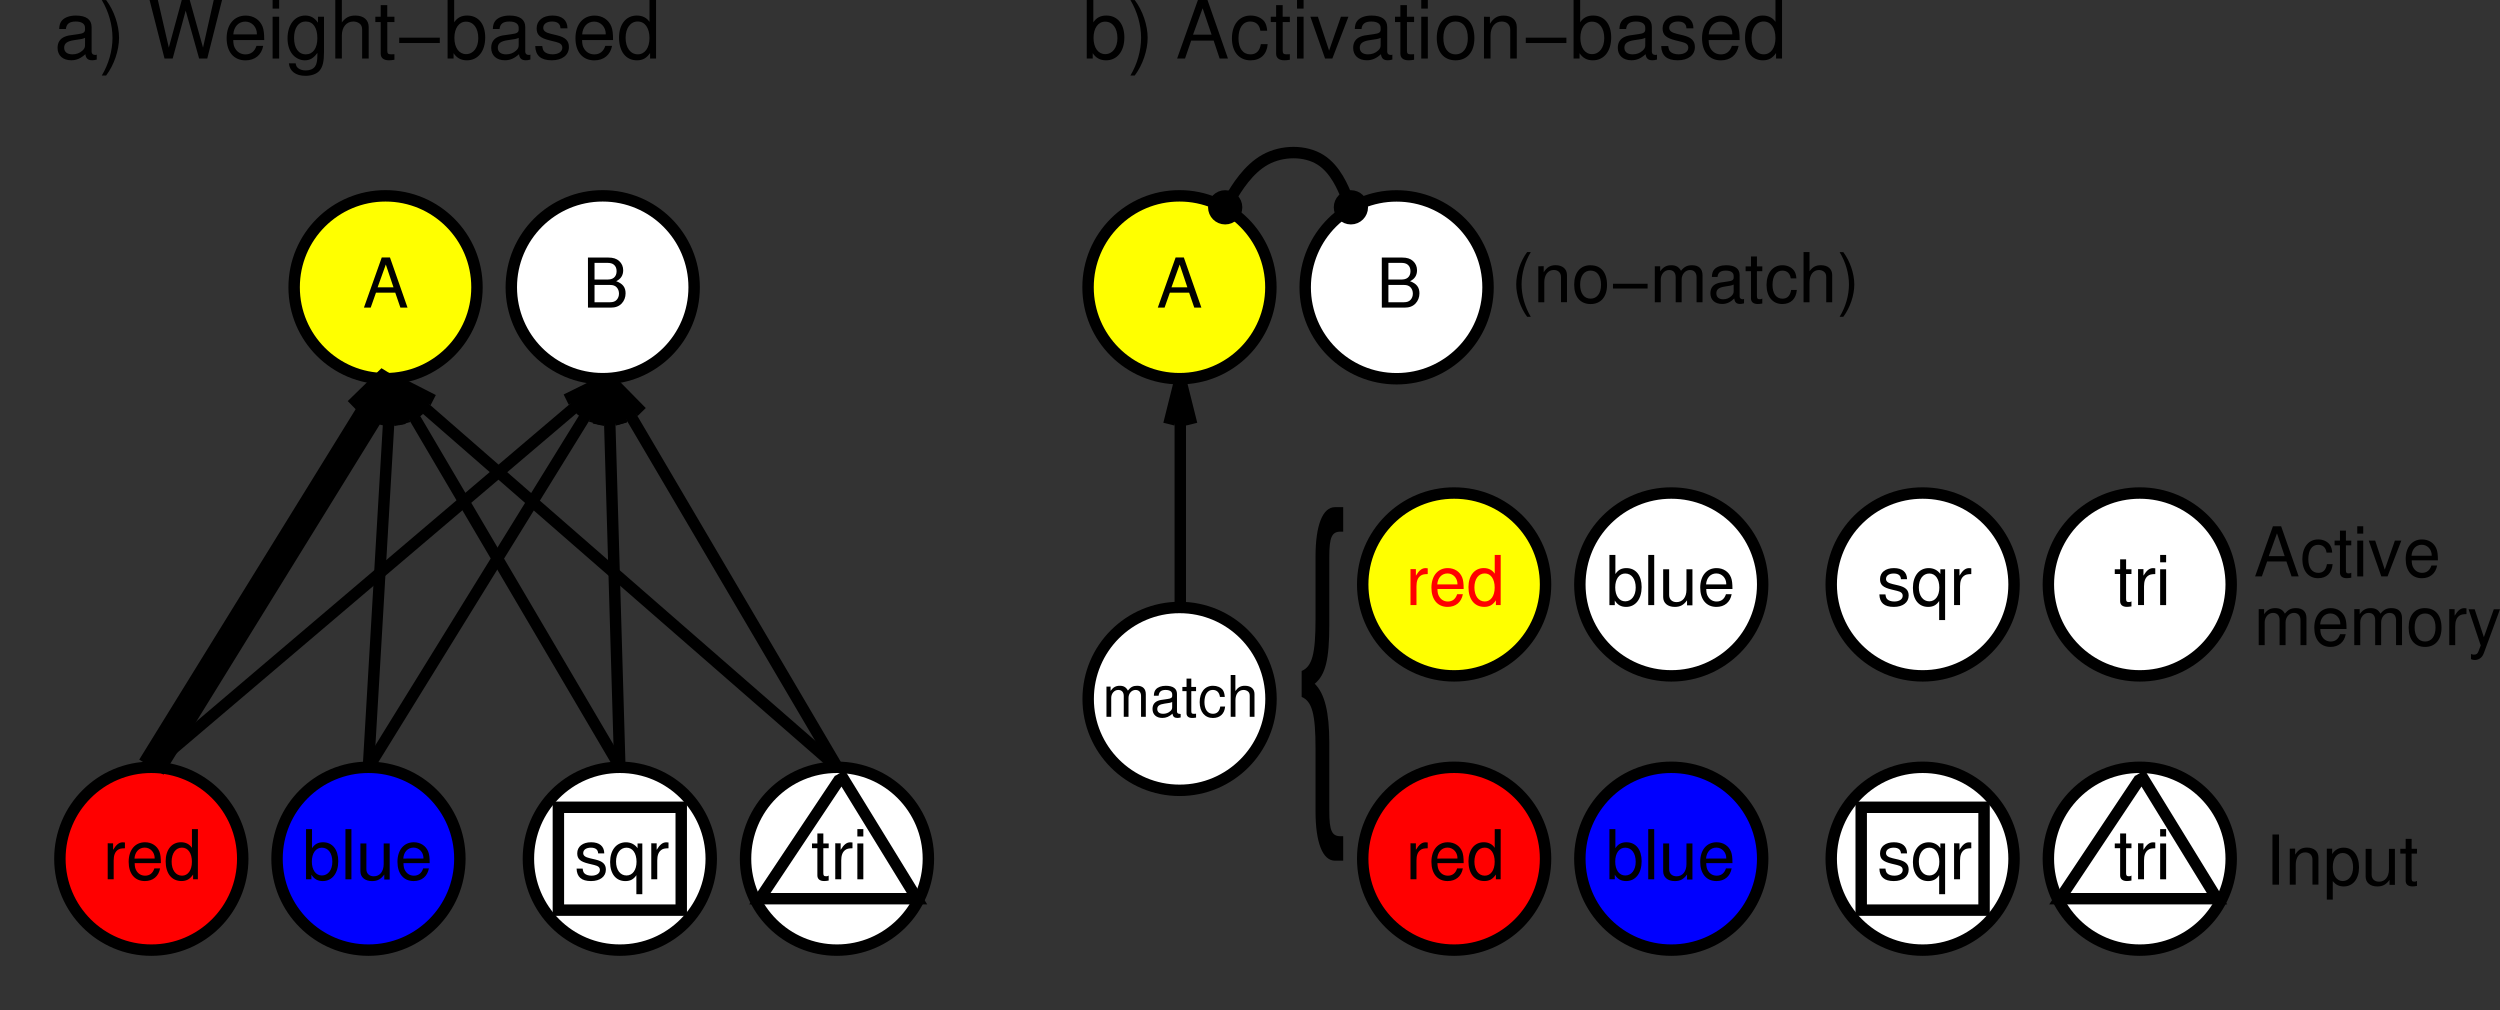 <?xml version="1.0" encoding="ISO-8859-1" standalone="yes"?>
<svg width="418.527" height="169.09">
  <rect width="100%" height="100%" fill="#333333" stroke="none"/>
  <defs> 
    <marker id="ArrowEnd" viewBox="0 0 10 10" refX="0" refY="5" 
     markerUnits="strokeWidth" 
     markerWidth="4" 
     markerHeight="3" 
     orient="auto"> 
        <path d="M 0 0 L 10 5 L 0 10 z" /> 
    </marker>
    <marker id="ArrowStart" viewBox="0 0 10 10" refX="10" refY="5" 
     markerUnits="strokeWidth" 
     markerWidth="4" 
     markerHeight="3" 
     orient="auto"> 
        <path d="M 10 0 L 0 5 L 10 10 z" /> 
    </marker> </defs>
<g>
<path style="stroke:none; fill-rule:evenodd; fill:#ffffff" d="M 337.175 143.758C 337.175 135.309 330.324 128.453 321.871 128.453C 313.422 128.453 306.566 135.305 306.566 143.758C 306.566 152.207 313.418 159.062 321.871 159.062C 330.32 159.062 337.175 152.211 337.175 143.758"/>
<path style="stroke:#000000; stroke-width:1.913; fill:none" d="M 337.175 143.758C 337.175 135.309 330.324 128.453 321.871 128.453C 313.422 128.453 306.566 135.305 306.566 143.758C 306.566 152.207 313.418 159.062 321.871 159.062C 330.32 159.062 337.175 152.211 337.175 143.758"/>
<path style="stroke:none; fill-rule:evenodd; fill:#ffffff" d="M 311.586 152.367L 332.152 152.367L 332.152 135.148L 311.586 135.148L 311.586 152.367z"/>
<path style="stroke:#000000; stroke-width:1.913; fill:none" d="M 311.586 152.367L 332.152 152.367L 332.152 135.148L 311.586 135.148L 311.586 152.367z"/>
<path style="stroke:none; fill-rule:evenodd; fill:#000000" d="M 319.261 142.863C 319.25 141.676 318.464 141.004 317.062 141.004C 315.652 141.004 314.738 141.73 314.738 142.852C 314.738 143.797 315.226 144.246 316.675 144.594L 317.586 144.812C 318.261 144.973 318.531 145.215 318.531 145.652C 318.531 146.215 317.964 146.598 317.121 146.598C 316.601 146.598 316.164 146.449 315.922 146.191C 315.773 146.02 315.703 145.844 315.644 145.41L 314.629 145.41C 314.672 146.82 315.457 147.5 317.039 147.5C 318.562 147.5 319.531 146.75 319.531 145.586C 319.531 144.688 319.019 144.191 317.804 143.902L 316.871 143.684C 316.078 143.5 315.738 143.246 315.738 142.82C 315.738 142.27 316.234 141.91 317.023 141.91C 317.796 141.91 318.214 142.238 318.238 142.867L 319.261 142.863z"/>
<path style="stroke:none; fill-rule:evenodd; fill:#000000" d="M 325.632 149.703L 325.632 141.207L 324.836 141.207L 324.836 141.992C 324.382 141.355 323.695 141.008 322.894 141.008C 321.289 141.008 320.242 142.312 320.242 144.324C 320.242 146.289 321.218 147.504 322.793 147.504C 323.621 147.504 324.191 147.195 324.636 146.516L 324.636 149.703L 325.632 149.703zM 322.988 141.91C 324.007 141.91 324.664 142.828 324.664 144.273C 324.664 145.648 324 146.566 322.988 146.566C 321.933 146.566 321.234 145.637 321.234 144.238C 321.234 142.852 321.933 141.91 322.988 141.91z"/>
<path style="stroke:none; fill-rule:evenodd; fill:#000000" d="M 327.132 141.176L 327.132 147.199L 328.132 147.199L 328.132 144.066C 328.132 143.203 328.343 142.641 328.793 142.305C 329.082 142.086 329.363 142.02 330.015 142.008L 330.015 141.043C 329.859 141.023 329.781 141.012 329.656 141.012C 329.046 141.012 328.582 141.379 328.035 142.273L 328.035 141.184L 327.132 141.176z"/>
<path style="stroke:none; fill-rule:evenodd; fill:#ffffff" d="M 295.093 97.844C 295.093 89.395 288.242 82.539 279.789 82.539C 271.339 82.539 264.484 89.391 264.484 97.844C 264.484 106.293 271.336 113.148 279.789 113.148C 288.238 113.148 295.093 106.297 295.093 97.844"/>
<path style="stroke:#000000; stroke-width:1.913; fill:none" d="M 295.093 97.844C 295.093 89.395 288.242 82.539 279.789 82.539C 271.339 82.539 264.484 89.391 264.484 97.844C 264.484 106.293 271.336 113.148 279.789 113.148C 288.238 113.148 295.093 106.297 295.093 97.844"/>
<path style="stroke:none; fill-rule:evenodd; fill:#ffffff" d="M 337.175 97.844C 337.175 89.395 330.324 82.539 321.871 82.539C 313.422 82.539 306.566 89.391 306.566 97.844C 306.566 106.293 313.418 113.148 321.871 113.148C 330.32 113.148 337.175 106.297 337.175 97.844"/>
<path style="stroke:#000000; stroke-width:1.913; fill:none" d="M 337.175 97.844C 337.175 89.395 330.324 82.539 321.871 82.539C 313.422 82.539 306.566 89.391 306.566 97.844C 306.566 106.293 313.418 113.148 321.871 113.148C 330.32 113.148 337.175 106.297 337.175 97.844"/>
<path style="stroke:none; fill-rule:evenodd; fill:#000000" d="M 319.261 96.965C 319.25 95.777 318.464 95.106 317.062 95.106C 315.652 95.106 314.738 95.832 314.738 96.953C 314.738 97.898 315.226 98.348 316.675 98.695L 317.586 98.914C 318.261 99.074 318.531 99.316 318.531 99.754C 318.531 100.316 317.964 100.699 317.121 100.699C 316.601 100.699 316.164 100.551 315.922 100.293C 315.773 100.121 315.703 99.945 315.644 99.512L 314.629 99.512C 314.672 100.922 315.457 101.602 317.039 101.602C 318.562 101.602 319.531 100.852 319.531 99.688C 319.531 98.789 319.019 98.293 317.804 98.004L 316.871 97.785C 316.078 97.602 315.738 97.348 315.738 96.922C 315.738 96.371 316.234 96.012 317.023 96.012C 317.796 96.012 318.214 96.34 318.238 96.969L 319.261 96.965z"/>
<path style="stroke:none; fill-rule:evenodd; fill:#000000" d="M 325.632 103.801L 325.632 95.305L 324.836 95.305L 324.836 96.09C 324.382 95.453 323.695 95.106 322.894 95.106C 321.289 95.106 320.242 96.41 320.242 98.422C 320.242 100.387 321.218 101.602 322.793 101.602C 323.621 101.602 324.191 101.293 324.636 100.613L 324.636 103.801L 325.632 103.801zM 322.988 96.012C 324.007 96.012 324.664 96.93 324.664 98.375C 324.664 99.75 324 100.668 322.988 100.668C 321.933 100.668 321.234 99.738 321.234 98.34C 321.234 96.953 321.933 96.012 322.988 96.012z"/>
<path style="stroke:none; fill-rule:evenodd; fill:#000000" d="M 327.132 95.273L 327.132 101.297L 328.132 101.297L 328.132 98.164C 328.132 97.301 328.343 96.738 328.793 96.402C 329.082 96.184 329.363 96.117 330.015 96.106L 330.015 95.141C 329.859 95.121 329.781 95.109 329.656 95.109C 329.046 95.109 328.582 95.477 328.035 96.371L 328.035 95.281L 327.132 95.273z"/>
<path style="stroke:none; fill-rule:evenodd; fill:#000000" d="M 269.433 92.902L 269.433 101.301L 270.332 101.301L 270.332 100.535C 270.785 101.258 271.39 101.602 272.226 101.602C 273.8 101.602 274.828 100.297 274.828 98.285C 274.828 96.32 273.847 95.106 272.277 95.106C 271.457 95.106 270.879 95.418 270.433 96.102L 270.433 92.902L 269.433 92.902zM 272.082 96.012C 273.148 96.012 273.836 96.941 273.836 98.375C 273.836 99.738 273.125 100.668 272.082 100.668C 271.074 100.668 270.406 99.75 270.406 98.34C 270.406 96.93 271.07 96.012 272.082 96.012z"/>
<path style="stroke:none; fill-rule:evenodd; fill:#000000" d="M 275.933 101.301L 276.933 101.301L 276.933 92.902L 275.933 92.902L 275.933 101.301z"/>
<path style="stroke:none; fill-rule:evenodd; fill:#000000" d="M 283.332 101.336L 283.332 95.305L 282.332 95.305L 282.332 98.75C 282.332 99.988 281.687 100.801 280.679 100.801C 279.918 100.801 279.433 100.34 279.433 99.609L 279.433 95.305L 278.433 95.305L 278.433 99.957C 278.433 100.957 279.191 101.602 280.382 101.602C 281.281 101.602 281.855 101.293 282.429 100.5L 282.429 101.34L 283.332 101.336z"/>
<path style="stroke:none; fill-rule:evenodd; fill:#000000" d="M 290.031 98.602C 290.031 97.684 289.964 97.133 289.793 96.688C 289.406 95.703 288.492 95.106 287.375 95.106C 285.711 95.106 284.636 96.398 284.636 98.387C 284.636 100.375 285.672 101.602 287.347 101.602C 288.711 101.602 289.656 100.809 289.898 99.477L 288.945 99.477C 288.683 100.281 288.152 100.699 287.39 100.699C 286.789 100.699 286.277 100.422 285.961 99.906C 285.734 99.559 285.656 99.207 285.644 98.602L 290.031 98.602zM 285.613 97.836C 285.691 96.723 286.371 96 287.332 96C 288.269 96 288.996 96.777 288.996 97.766C 288.996 97.785 288.996 97.809 288.984 97.832L 285.613 97.836z"/>
<path style="stroke:none; fill-rule:evenodd; fill:#ffffff" d="M 155.422 143.758C 155.422 135.309 148.57 128.453 140.117 128.453C 131.668 128.453 124.812 135.305 124.812 143.758C 124.812 152.207 131.664 159.062 140.117 159.062C 148.566 159.062 155.422 152.211 155.422 143.758"/>
<path style="stroke:#000000; stroke-width:1.913; fill:none" d="M 155.422 143.758C 155.422 135.309 148.57 128.453 140.117 128.453C 131.668 128.453 124.812 135.305 124.812 143.758C 124.812 152.207 131.664 159.062 140.117 159.062C 148.566 159.062 155.422 152.211 155.422 143.758"/>
<path style="stroke:none; fill-rule:evenodd; fill:#ffffff" d="M 140.601 130.363L 127.211 150.453L 153.515 150.453L 140.601 129.41"/>
<path style="stroke:#000000; stroke-width:1.913; fill:none" d="M 140.601 130.363L 127.211 150.453L 153.515 150.453L 140.601 129.41"/>
<path style="stroke:none; fill-rule:evenodd; fill:#ffffff" d="M 119.07 143.758C 119.07 135.309 112.218 128.453 103.765 128.453C 95.316 128.453 88.461 135.305 88.461 143.758C 88.461 152.207 95.312 159.062 103.765 159.062C 112.214 159.062 119.07 152.211 119.07 143.758"/>
<path style="stroke:#000000; stroke-width:1.913; fill:none" d="M 119.07 143.758C 119.07 135.309 112.218 128.453 103.765 128.453C 95.316 128.453 88.461 135.305 88.461 143.758C 88.461 152.207 95.312 159.062 103.765 159.062C 112.214 159.062 119.07 152.211 119.07 143.758"/>
<path style="stroke:none; fill-rule:evenodd; fill:#ffffff" d="M 93.48 152.367L 114.046 152.367L 114.046 135.148L 93.48 135.148L 93.48 152.367z"/>
<path style="stroke:#000000; stroke-width:1.913; fill:none" d="M 93.48 152.367L 114.046 152.367L 114.046 135.148L 93.48 135.148L 93.48 152.367z"/>
<path style="stroke:none; fill-rule:evenodd; fill:#ffff00" d="M 79.852 48.09C 79.852 39.641 73 32.785 64.547 32.785C 56.098 32.785 49.242 39.637 49.242 48.09C 49.242 56.539 56.094 63.395 64.547 63.395C 72.996 63.395 79.852 56.543 79.852 48.09"/>
<path style="stroke:#000000; stroke-width:1.913; fill:none" d="M 79.852 48.09C 79.852 39.641 73 32.785 64.547 32.785C 56.098 32.785 49.242 39.637 49.242 48.09C 49.242 56.539 56.094 63.395 64.547 63.395C 72.996 63.395 79.852 56.543 79.852 48.09"/>
<path style="stroke:none; fill-rule:evenodd; fill:#ffffff" d="M 116.207 48.09C 116.207 39.641 109.355 32.785 100.902 32.785C 92.453 32.785 85.597 39.637 85.597 48.09C 85.597 56.539 92.449 63.395 100.902 63.395C 109.351 63.395 116.207 56.543 116.207 48.09"/>
<path style="stroke:#000000; stroke-width:1.913; fill:none" d="M 116.207 48.09C 116.207 39.641 109.355 32.785 100.902 32.785C 92.453 32.785 85.597 39.637 85.597 48.09C 85.597 56.539 92.449 63.395 100.902 63.395C 109.351 63.395 116.207 56.543 116.207 48.09"/>
<path style="stroke:none; fill-rule:evenodd; fill:#000000" d="M 66.172 49L 67.031 51.5L 68.223 51.5L 65.285 43.102L 63.91 43.102L 60.926 51.5L 62.059 51.5L 62.941 49L 66.172 49zM 65.875 48.102L 63.215 48.102L 64.59 44.281L 65.875 48.102z"/>
<path style="stroke:none; fill-rule:evenodd; fill:#000000" d="M 98.433 51.5L 102.242 51.5C 103.039 51.5 103.629 51.281 104.082 50.801C 104.496 50.363 104.73 49.766 104.73 49.109C 104.73 48.098 104.257 47.484 103.156 47.074C 103.922 46.719 104.328 46.098 104.328 45.246C 104.328 44.637 104.101 44.098 103.66 43.703C 103.222 43.301 102.648 43.117 101.839 43.117L 98.429 43.117L 98.433 51.5zM 99.531 46.801L 99.531 44.004L 101.574 44.004C 102.164 44.004 102.492 44.086 102.773 44.316C 103.066 44.555 103.226 44.918 103.226 45.402C 103.226 45.871 103.07 46.246 102.773 46.488C 102.492 46.715 102.164 46.801 101.574 46.801L 99.531 46.801zM 99.531 50.602L 99.531 47.703L 102.129 47.703C 102.64 47.703 102.984 47.828 103.238 48.105C 103.488 48.371 103.625 48.738 103.625 49.156C 103.625 49.559 103.488 49.93 103.238 50.195C 102.988 50.469 102.644 50.598 102.129 50.598L 99.531 50.602z"/>
<path style="stroke:none; fill-rule:evenodd; fill:#000000" d="M 101.16 142.863C 101.148 141.676 100.363 141.004 98.961 141.004C 97.55 141.004 96.636 141.73 96.636 142.852C 96.636 143.797 97.125 144.246 98.574 144.594L 99.484 144.812C 100.16 144.973 100.429 145.215 100.429 145.652C 100.429 146.215 99.863 146.598 99.019 146.598C 98.5 146.598 98.062 146.449 97.82 146.191C 97.672 146.02 97.601 145.844 97.543 145.41L 96.527 145.41C 96.57 146.82 97.355 147.5 98.937 147.5C 100.461 147.5 101.429 146.75 101.429 145.586C 101.429 144.688 100.918 144.191 99.703 143.902L 98.769 143.684C 97.976 143.5 97.636 143.246 97.636 142.82C 97.636 142.27 98.132 141.91 98.922 141.91C 99.695 141.91 100.113 142.238 100.136 142.867L 101.16 142.863z"/>
<path style="stroke:none; fill-rule:evenodd; fill:#000000" d="M 107.531 149.703L 107.531 141.207L 106.734 141.207L 106.734 141.992C 106.281 141.355 105.593 141.008 104.793 141.008C 103.187 141.008 102.14 142.312 102.14 144.324C 102.14 146.289 103.117 147.504 104.691 147.504C 105.519 147.504 106.089 147.195 106.535 146.516L 106.535 149.703L 107.531 149.703zM 104.886 141.91C 105.906 141.91 106.562 142.828 106.562 144.273C 106.562 145.648 105.898 146.566 104.886 146.566C 103.832 146.566 103.132 145.637 103.132 144.238C 103.132 142.852 103.832 141.91 104.886 141.91z"/>
<path style="stroke:none; fill-rule:evenodd; fill:#000000" d="M 109.031 141.176L 109.031 147.199L 110.031 147.199L 110.031 144.066C 110.031 143.203 110.242 142.641 110.691 142.305C 110.98 142.086 111.261 142.02 111.914 142.008L 111.914 141.043C 111.757 141.023 111.679 141.012 111.554 141.012C 110.945 141.012 110.48 141.379 109.933 142.273L 109.933 141.184L 109.031 141.176z"/>
<path style="stroke:none; fill-rule:evenodd; fill:#000000" d="M 138.734 141.203L 137.836 141.203L 137.836 139.535L 136.836 139.535L 136.836 141.203L 135.937 141.203L 135.937 142L 136.836 142L 136.836 146.547C 136.836 147.152 137.238 147.496 137.968 147.496C 138.191 147.496 138.418 147.473 138.73 147.414L 138.73 146.578C 138.617 146.668 138.48 146.695 138.312 146.695C 137.937 146.695 137.832 146.582 137.832 146.152L 137.832 142L 138.73 142L 138.734 141.203z"/>
<path style="stroke:none; fill-rule:evenodd; fill:#000000" d="M 139.832 141.176L 139.832 147.199L 140.832 147.199L 140.832 144.066C 140.832 143.203 141.043 142.641 141.492 142.305C 141.781 142.086 142.062 142.02 142.714 142.008L 142.714 141.043C 142.558 141.023 142.48 141.012 142.355 141.012C 141.746 141.012 141.281 141.379 140.734 142.273L 140.734 141.184L 139.832 141.176z"/>
<path style="stroke:none; fill-rule:evenodd; fill:#000000" d="M 144.531 141.203L 143.531 141.203L 143.531 147.203L 144.531 147.203L 144.531 141.203zM 144.531 138.801L 143.531 138.801L 143.531 140.035L 144.531 140.035L 144.531 138.801z"/>
<path style="stroke:none; fill-rule:evenodd; fill:#0000ff" d="M 295.093 143.758C 295.093 135.309 288.242 128.453 279.789 128.453C 271.339 128.453 264.484 135.305 264.484 143.758C 264.484 152.207 271.336 159.062 279.789 159.062C 288.238 159.062 295.093 152.211 295.093 143.758"/>
<path style="stroke:#000000; stroke-width:1.913; fill:none" d="M 295.093 143.758C 295.093 135.309 288.242 128.453 279.789 128.453C 271.339 128.453 264.484 135.305 264.484 143.758C 264.484 152.207 271.336 159.062 279.789 159.062C 288.238 159.062 295.093 152.211 295.093 143.758"/>
<path style="stroke:none; fill-rule:evenodd; fill:#000000" d="M 269.433 138.801L 269.433 147.199L 270.332 147.199L 270.332 146.434C 270.785 147.156 271.39 147.5 272.226 147.5C 273.8 147.5 274.828 146.195 274.828 144.184C 274.828 142.219 273.847 141.004 272.277 141.004C 271.457 141.004 270.879 141.316 270.433 142L 270.433 138.801L 269.433 138.801zM 272.082 141.91C 273.148 141.91 273.836 142.84 273.836 144.273C 273.836 145.637 273.125 146.566 272.082 146.566C 271.074 146.566 270.406 145.648 270.406 144.238C 270.406 142.828 271.07 141.91 272.082 141.91z"/>
<path style="stroke:none; fill-rule:evenodd; fill:#000000" d="M 275.933 147.203L 276.933 147.203L 276.933 138.805L 275.933 138.805L 275.933 147.203z"/>
<path style="stroke:none; fill-rule:evenodd; fill:#000000" d="M 283.332 147.238L 283.332 141.207L 282.332 141.207L 282.332 144.652C 282.332 145.891 281.687 146.703 280.679 146.703C 279.918 146.703 279.433 146.242 279.433 145.512L 279.433 141.207L 278.433 141.207L 278.433 145.859C 278.433 146.859 279.191 147.504 280.382 147.504C 281.281 147.504 281.855 147.195 282.429 146.402L 282.429 147.242L 283.332 147.238z"/>
<path style="stroke:none; fill-rule:evenodd; fill:#000000" d="M 290.031 144.5C 290.031 143.582 289.964 143.031 289.793 142.586C 289.406 141.602 288.492 141.004 287.375 141.004C 285.711 141.004 284.636 142.297 284.636 144.285C 284.636 146.273 285.672 147.5 287.347 147.5C 288.711 147.5 289.656 146.707 289.898 145.375L 288.945 145.375C 288.683 146.18 288.152 146.598 287.39 146.598C 286.789 146.598 286.277 146.32 285.961 145.805C 285.734 145.457 285.656 145.105 285.644 144.5L 290.031 144.5zM 285.613 143.734C 285.691 142.621 286.371 141.898 287.332 141.898C 288.269 141.898 288.996 142.676 288.996 143.664C 288.996 143.684 288.996 143.707 288.984 143.73L 285.613 143.734z"/>
<path style="stroke:none; fill-rule:evenodd; fill:#ffff00" d="M 212.761 48.09C 212.761 39.641 205.91 32.785 197.457 32.785C 189.007 32.785 182.152 39.637 182.152 48.09C 182.152 56.539 189.004 63.395 197.457 63.395C 205.906 63.395 212.761 56.543 212.761 48.09"/>
<path style="stroke:#000000; stroke-width:1.913; fill:none" d="M 212.761 48.09C 212.761 39.641 205.91 32.785 197.457 32.785C 189.007 32.785 182.152 39.637 182.152 48.09C 182.152 56.539 189.004 63.395 197.457 63.395C 205.906 63.395 212.761 56.543 212.761 48.09"/>
<path style="stroke:none; fill-rule:evenodd; fill:#000000" d="M 199.074 49L 199.933 51.5L 201.125 51.5L 198.187 43.102L 196.812 43.102L 193.828 51.5L 194.961 51.5L 195.843 49L 199.074 49zM 198.777 48.102L 196.117 48.102L 197.492 44.281L 198.777 48.102z"/>
<path style="stroke:none; fill-rule:evenodd; fill:#ffffff" d="M 249.113 48.102C 249.113 39.652 242.261 32.797 233.808 32.797C 225.359 32.797 218.504 39.648 218.504 48.102C 218.504 56.551 225.355 63.406 233.808 63.406C 242.257 63.406 249.113 56.555 249.113 48.102"/>
<path style="stroke:#000000; stroke-width:1.913; fill:none" d="M 249.113 48.102C 249.113 39.652 242.261 32.797 233.808 32.797C 225.359 32.797 218.504 39.648 218.504 48.102C 218.504 56.551 225.355 63.406 233.808 63.406C 242.257 63.406 249.113 56.555 249.113 48.102"/>
<path style="stroke:none; fill-rule:evenodd; fill:#000000" d="M 231.332 51.5L 235.14 51.5C 235.937 51.5 236.527 51.281 236.98 50.801C 237.394 50.363 237.629 49.766 237.629 49.109C 237.629 48.098 237.156 47.484 236.054 47.074C 236.82 46.719 237.226 46.098 237.226 45.246C 237.226 44.637 237 44.098 236.558 43.703C 236.121 43.301 235.546 43.117 234.738 43.117L 231.328 43.117L 231.332 51.5zM 232.433 46.801L 232.433 44.004L 234.476 44.004C 235.066 44.004 235.394 44.086 235.675 44.316C 235.968 44.555 236.129 44.918 236.129 45.402C 236.129 45.871 235.972 46.246 235.675 46.488C 235.394 46.715 235.066 46.801 234.476 46.801L 232.433 46.801zM 232.433 50.602L 232.433 47.703L 235.031 47.703C 235.543 47.703 235.886 47.828 236.14 48.105C 236.39 48.371 236.527 48.738 236.527 49.156C 236.527 49.559 236.39 49.93 236.14 50.195C 235.89 50.469 235.546 50.598 235.031 50.598L 232.433 50.602z"/>
<path style="stroke:none; fill-rule:evenodd; fill:#ff0000" d="M 258.742 143.758C 258.742 135.309 251.89 128.453 243.437 128.453C 234.988 128.453 228.132 135.305 228.132 143.758C 228.132 152.207 234.984 159.062 243.437 159.062C 251.886 159.062 258.742 152.211 258.742 143.758"/>
<path style="stroke:#000000; stroke-width:1.913; fill:none" d="M 258.742 143.758C 258.742 135.309 251.89 128.453 243.437 128.453C 234.988 128.453 228.132 135.305 228.132 143.758C 228.132 152.207 234.984 159.062 243.437 159.062C 251.886 159.062 258.742 152.211 258.742 143.758"/>
<path style="stroke:none; fill-rule:evenodd; fill:#000000" d="M 236.132 141.176L 236.132 147.199L 237.132 147.199L 237.132 144.066C 237.132 143.203 237.343 142.641 237.793 142.305C 238.082 142.086 238.363 142.02 239.015 142.008L 239.015 141.043C 238.859 141.023 238.781 141.012 238.656 141.012C 238.046 141.012 237.582 141.379 237.035 142.273L 237.035 141.184L 236.132 141.176z"/>
<path style="stroke:none; fill-rule:evenodd; fill:#000000" d="M 245.031 144.5C 245.031 143.582 244.964 143.031 244.793 142.586C 244.406 141.602 243.492 141.004 242.375 141.004C 240.711 141.004 239.636 142.297 239.636 144.285C 239.636 146.273 240.672 147.5 242.347 147.5C 243.711 147.5 244.656 146.707 244.898 145.375L 243.945 145.375C 243.683 146.18 243.152 146.598 242.39 146.598C 241.789 146.598 241.277 146.32 240.961 145.805C 240.734 145.457 240.656 145.105 240.644 144.5L 245.031 144.5zM 240.613 143.734C 240.691 142.621 241.371 141.898 242.332 141.898C 243.269 141.898 243.996 142.676 243.996 143.664C 243.996 143.684 243.996 143.707 243.984 143.73L 240.613 143.734z"/>
<path style="stroke:none; fill-rule:evenodd; fill:#000000" d="M 251.234 138.801L 250.234 138.801L 250.234 141.941C 249.836 141.328 249.199 141 248.398 141C 246.851 141 245.836 142.258 245.836 144.191C 245.836 146.238 246.847 147.496 248.488 147.496C 249.324 147.496 249.906 147.176 250.429 146.406L 250.429 147.195L 251.226 147.195L 251.234 138.801zM 248.558 141.902C 249.578 141.902 250.226 142.828 250.226 144.273C 250.226 145.672 249.57 146.598 248.57 146.598C 247.527 146.598 246.832 145.66 246.832 144.25C 246.832 142.84 247.523 141.902 248.558 141.902z"/>
<path style="stroke:none; fill-rule:evenodd; fill:#ffffff" d="M 373.527 97.844C 373.527 89.395 366.675 82.539 358.222 82.539C 349.773 82.539 342.918 89.391 342.918 97.844C 342.918 106.293 349.769 113.148 358.222 113.148C 366.672 113.148 373.527 106.297 373.527 97.844"/>
<path style="stroke:#000000; stroke-width:1.913; fill:none" d="M 373.527 97.844C 373.527 89.395 366.675 82.539 358.222 82.539C 349.773 82.539 342.918 89.391 342.918 97.844C 342.918 106.293 349.769 113.148 358.222 113.148C 366.672 113.148 373.527 106.297 373.527 97.844"/>
<path style="stroke:none; fill-rule:evenodd; fill:#000000" d="M 356.832 95.301L 355.933 95.301L 355.933 93.633L 354.933 93.633L 354.933 95.301L 354.035 95.301L 354.035 96.098L 354.933 96.098L 354.933 100.645C 354.933 101.25 355.336 101.594 356.066 101.594C 356.289 101.594 356.515 101.57 356.828 101.512L 356.828 100.676C 356.714 100.766 356.578 100.793 356.41 100.793C 356.035 100.793 355.929 100.68 355.929 100.25L 355.929 96.098L 356.828 96.098L 356.832 95.301z"/>
<path style="stroke:none; fill-rule:evenodd; fill:#000000" d="M 357.933 95.273L 357.933 101.297L 358.933 101.297L 358.933 98.164C 358.933 97.301 359.144 96.738 359.593 96.402C 359.882 96.184 360.164 96.117 360.816 96.106L 360.816 95.141C 360.66 95.121 360.582 95.109 360.457 95.109C 359.847 95.109 359.382 95.477 358.836 96.371L 358.836 95.281L 357.933 95.273z"/>
<path style="stroke:none; fill-rule:evenodd; fill:#000000" d="M 362.632 95.301L 361.632 95.301L 361.632 101.301L 362.632 101.301L 362.632 95.301zM 362.632 92.902L 361.632 92.902L 361.632 94.137L 362.632 94.137L 362.632 92.902z"/>
<path style="stroke:none; fill-rule:evenodd; fill:#000000" d="M 236.132 95.273L 236.132 101.297L 237.132 101.297L 237.132 98.164C 237.132 97.301 237.343 96.738 237.793 96.402C 238.082 96.184 238.363 96.117 239.015 96.106L 239.015 95.141C 238.859 95.121 238.781 95.109 238.656 95.109C 238.046 95.109 237.582 95.477 237.035 96.371L 237.035 95.281L 236.132 95.273z"/>
<path style="stroke:none; fill-rule:evenodd; fill:#000000" d="M 245.031 98.602C 245.031 97.684 244.964 97.133 244.793 96.688C 244.406 95.703 243.492 95.106 242.375 95.106C 240.711 95.106 239.636 96.398 239.636 98.387C 239.636 100.375 240.672 101.602 242.347 101.602C 243.711 101.602 244.656 100.809 244.898 99.477L 243.945 99.477C 243.683 100.281 243.152 100.699 242.39 100.699C 241.789 100.699 241.277 100.422 240.961 99.906C 240.734 99.559 240.656 99.207 240.644 98.602L 245.031 98.602zM 240.613 97.836C 240.691 96.723 241.371 96 242.332 96C 243.269 96 243.996 96.777 243.996 97.766C 243.996 97.785 243.996 97.809 243.984 97.832L 240.613 97.836z"/>
<path style="stroke:none; fill-rule:evenodd; fill:#000000" d="M 251.234 92.902L 250.234 92.902L 250.234 96.043C 249.836 95.43 249.199 95.102 248.398 95.102C 246.851 95.102 245.836 96.359 245.836 98.293C 245.836 100.34 246.847 101.598 248.488 101.598C 249.324 101.598 249.906 101.277 250.429 100.508L 250.429 101.297L 251.226 101.297L 251.234 92.902zM 248.558 96C 249.578 96 250.226 96.926 250.226 98.371C 250.226 99.769 249.57 100.695 248.57 100.695C 247.527 100.695 246.832 99.758 246.832 98.348C 246.832 96.938 247.523 96 248.558 96z"/>
<path style="stroke:none; fill-rule:evenodd; fill:#ffff00" d="M 258.742 97.844C 258.742 89.395 251.89 82.539 243.437 82.539C 234.988 82.539 228.132 89.391 228.132 97.844C 228.132 106.293 234.984 113.148 243.437 113.148C 251.886 113.148 258.742 106.297 258.742 97.844"/>
<path style="stroke:#000000; stroke-width:1.913; fill:none" d="M 258.742 97.844C 258.742 89.395 251.89 82.539 243.437 82.539C 234.988 82.539 228.132 89.391 228.132 97.844C 228.132 106.293 234.984 113.148 243.437 113.148C 251.886 113.148 258.742 106.297 258.742 97.844"/>
<path style="stroke:none; fill-rule:evenodd; fill:#ffff00" d="M 233.867 103.582L 252.996 103.582L 252.996 92.105L 233.867 92.105L 233.867 103.582z"/>
<path style="stroke:none; fill-rule:evenodd; fill:#ff0000" d="M 236.132 95.273L 236.132 101.297L 237.132 101.297L 237.132 98.164C 237.132 97.301 237.343 96.738 237.793 96.402C 238.082 96.184 238.363 96.117 239.015 96.106L 239.015 95.141C 238.859 95.121 238.781 95.109 238.656 95.109C 238.046 95.109 237.582 95.477 237.035 96.371L 237.035 95.281L 236.132 95.273z"/>
<path style="stroke:none; fill-rule:evenodd; fill:#ff0000" d="M 245.031 98.602C 245.031 97.684 244.964 97.133 244.793 96.688C 244.406 95.703 243.492 95.106 242.375 95.106C 240.711 95.106 239.636 96.398 239.636 98.387C 239.636 100.375 240.672 101.602 242.347 101.602C 243.711 101.602 244.656 100.809 244.898 99.477L 243.945 99.477C 243.683 100.281 243.152 100.699 242.39 100.699C 241.789 100.699 241.277 100.422 240.961 99.906C 240.734 99.559 240.656 99.207 240.644 98.602L 245.031 98.602zM 240.613 97.836C 240.691 96.723 241.371 96 242.332 96C 243.269 96 243.996 96.777 243.996 97.766C 243.996 97.785 243.996 97.809 243.984 97.832L 240.613 97.836z"/>
<path style="stroke:none; fill-rule:evenodd; fill:#ff0000" d="M 251.234 92.902L 250.234 92.902L 250.234 96.043C 249.836 95.43 249.199 95.102 248.398 95.102C 246.851 95.102 245.836 96.359 245.836 98.293C 245.836 100.34 246.847 101.598 248.488 101.598C 249.324 101.598 249.906 101.277 250.429 100.508L 250.429 101.297L 251.226 101.297L 251.234 92.902zM 248.558 96C 249.578 96 250.226 96.926 250.226 98.371C 250.226 99.769 249.57 100.695 248.57 100.695C 247.527 100.695 246.832 99.758 246.832 98.348C 246.832 96.938 247.523 96 248.558 96z"/>
<path style="stroke:none; fill-rule:evenodd; fill:#ffffff" d="M 212.781 117.004C 212.781 108.555 205.929 101.699 197.476 101.699C 189.027 101.699 182.172 108.551 182.172 117.004C 182.172 125.453 189.023 132.309 197.476 132.309C 205.925 132.309 212.781 125.457 212.781 117.004"/>
<path style="stroke:#000000; stroke-width:1.913; fill:none" d="M 212.781 117.004C 212.781 108.555 205.929 101.699 197.476 101.699C 189.027 101.699 182.172 108.551 182.172 117.004C 182.172 125.453 189.023 132.309 197.476 132.309C 205.925 132.309 212.781 125.457 212.781 117.004"/>
<path style="stroke:none; fill-rule:evenodd; fill:#000000" d="M 185.234 114.949L 185.234 120L 186.031 120L 186.031 116.824C 186.031 116.094 186.554 115.504 187.203 115.504C 187.793 115.504 188.129 115.871 188.129 116.516L 188.129 120L 188.925 120L 188.925 116.824C 188.925 116.094 189.449 115.504 190.097 115.504C 190.675 115.504 191.023 115.879 191.023 116.516L 191.023 120L 191.82 120L 191.82 116.211C 191.82 115.305 191.304 114.805 190.363 114.805C 189.695 114.805 189.289 115.016 188.82 115.613C 188.523 115.051 188.121 114.805 187.468 114.805C 186.8 114.805 186.359 115.055 185.925 115.66L 185.925 114.949L 185.234 114.949z"/>
<path style="stroke:none; fill-rule:evenodd; fill:#000000" d="M 197.652 119.531C 197.566 119.504 197.527 119.504 197.476 119.504C 197.195 119.504 197.039 119.363 197.039 119.113L 197.039 116.172C 197.039 115.285 196.394 114.809 195.164 114.809C 194.441 114.809 193.843 115.023 193.507 115.406C 193.281 115.668 193.187 115.965 193.168 116.473L 193.964 116.473C 194.031 115.809 194.39 115.504 195.132 115.504C 195.843 115.504 196.242 115.773 196.242 116.258L 196.242 116.469C 196.242 116.805 196.043 116.949 195.418 117.027C 194.296 117.172 194.125 117.211 193.82 117.336C 193.242 117.574 192.945 118.031 192.945 118.691C 192.945 119.609 193.574 120.191 194.589 120.191C 195.218 120.191 195.726 119.98 196.293 119.477C 196.347 119.969 196.597 120.191 197.113 120.191C 197.273 120.191 197.398 120.176 197.656 120.109L 197.652 119.531zM 196.234 118.414C 196.234 118.676 196.16 118.84 195.918 119.055C 195.593 119.348 195.199 119.496 194.726 119.496C 194.101 119.496 193.738 119.203 193.738 118.703C 193.738 118.184 194.093 117.918 194.949 117.797C 195.793 117.684 195.964 117.648 196.234 117.523L 196.234 118.414z"/>
<path style="stroke:none; fill-rule:evenodd; fill:#000000" d="M 200.234 115L 199.437 115L 199.437 113.609L 198.64 113.609L 198.64 115L 197.941 115L 197.941 115.699L 198.64 115.699L 198.64 119.418C 198.64 119.914 198.98 120.195 199.593 120.195C 199.781 120.195 199.972 120.18 200.234 120.133L 200.234 119.484C 200.132 119.496 200.011 119.5 199.863 119.5C 199.531 119.5 199.437 119.406 199.437 119.062L 199.437 115.703L 200.234 115.703L 200.234 115z"/>
<path style="stroke:none; fill-rule:evenodd; fill:#000000" d="M 205.039 116.672C 205.004 116.145 204.898 115.805 204.707 115.504C 204.363 115.066 203.761 114.805 203.066 114.805C 201.718 114.805 200.839 115.879 200.839 117.551C 200.839 119.172 201.699 120.199 203.054 120.199C 204.246 120.199 205.004 119.492 205.097 118.277L 204.289 118.277C 204.156 119.09 203.742 119.496 203.054 119.496C 202.168 119.496 201.636 118.762 201.636 117.547C 201.636 116.266 202.156 115.5 203.035 115.5C 203.707 115.5 204.132 115.918 204.23 116.668L 205.039 116.672z"/>
<path style="stroke:none; fill-rule:evenodd; fill:#000000" d="M 206.031 113L 206.031 120L 206.828 120L 206.828 117.211C 206.828 116.18 207.363 115.504 208.187 115.504C 208.445 115.504 208.703 115.59 208.894 115.734C 209.121 115.895 209.218 116.137 209.218 116.496L 209.218 120L 210.015 120L 210.015 116.184C 210.015 115.336 209.414 114.805 208.429 114.805C 207.718 114.805 207.289 115.035 206.816 115.68L 206.816 113.008L 206.031 113z"/>
<path style="stroke:none; fill-rule:evenodd; fill:#000000" d="M 255.656 42.203C 254.539 43.711 253.832 45.805 253.832 47.613C 253.832 49.43 254.535 51.523 255.656 53.031L 256.269 53.031C 255.281 51.387 254.73 49.453 254.73 47.613C 254.73 45.785 255.281 43.84 256.269 42.203L 255.656 42.203z"/>
<path style="stroke:none; fill-rule:evenodd; fill:#000000" d="M 257.531 44.574L 257.531 50.598L 258.531 50.598L 258.531 47.25C 258.531 46.012 259.156 45.199 260.121 45.199C 260.859 45.199 261.328 45.66 261.328 46.391L 261.328 50.594L 262.328 50.594L 262.328 46.039C 262.328 45.039 261.586 44.395 260.425 44.395C 259.535 44.395 258.961 44.738 258.433 45.578L 258.433 44.566L 257.531 44.574z"/>
<path style="stroke:none; fill-rule:evenodd; fill:#000000" d="M 266.269 44.402C 264.566 44.402 263.535 45.617 263.535 47.652C 263.535 49.688 264.554 50.902 266.285 50.902C 267.988 50.902 269.035 49.691 269.035 47.703C 269.035 45.613 268.027 44.41 266.277 44.41L 266.269 44.402zM 266.281 45.301C 267.375 45.301 268.031 46.188 268.031 47.684C 268.031 49.098 267.355 49.996 266.281 49.996C 265.199 49.996 264.531 49.109 264.531 47.648C 264.531 46.199 265.195 45.301 266.281 45.301z"/>
<path style="stroke:none; fill-rule:evenodd; fill:#000000" d="M 270.031 48.301L 275.828 48.301L 275.828 47.504L 270.031 47.504L 270.031 48.301z"/>
<path style="stroke:none; fill-rule:evenodd; fill:#000000" d="M 277.031 44.574L 277.031 50.598L 278.031 50.598L 278.031 46.789C 278.031 45.91 278.656 45.203 279.425 45.203C 280.129 45.203 280.527 45.641 280.527 46.418L 280.527 50.598L 281.527 50.598L 281.527 46.789C 281.527 45.91 282.152 45.203 282.922 45.203C 283.613 45.203 284.023 45.652 284.023 46.418L 284.023 50.598L 285.023 50.598L 285.023 46.078C 285.023 45 284.402 44.402 283.269 44.402C 282.464 44.402 281.976 44.645 281.414 45.332C 281.058 44.684 280.574 44.402 279.789 44.402C 278.984 44.402 278.453 44.699 277.933 45.422L 277.933 44.574L 277.031 44.574z"/>
<path style="stroke:none; fill-rule:evenodd; fill:#000000" d="M 291.972 50.039C 291.867 50.098 291.82 50.098 291.761 50.098C 291.422 50.098 291.234 49.926 291.234 49.625L 291.234 46.059C 291.234 44.984 290.457 44.402 288.984 44.402C 288.117 44.402 287.398 44.656 286.996 45.105C 286.722 45.414 286.609 45.762 286.586 46.363L 287.531 46.363C 287.609 45.633 288.035 45.301 288.918 45.301C 289.761 45.301 290.234 45.621 290.234 46.199L 290.234 46.453C 290.234 46.855 290 47.027 289.257 47.121C 287.933 47.293 287.73 47.34 287.371 47.488C 286.687 47.773 286.339 48.316 286.339 49.102C 286.339 50.195 287.093 50.887 288.304 50.887C 289.058 50.887 289.664 50.613 290.339 49.969C 290.406 50.602 290.703 50.887 291.32 50.887C 291.511 50.887 291.66 50.863 291.968 50.781L 291.972 50.039zM 290.234 48.742C 290.234 49.07 290.144 49.273 289.867 49.547C 289.488 49.91 289.031 50.102 288.484 50.102C 287.761 50.102 287.336 49.738 287.336 49.109C 287.336 48.461 287.746 48.129 288.738 47.977C 289.718 47.836 289.918 47.789 290.23 47.637L 290.234 48.742z"/>
<path style="stroke:none; fill-rule:evenodd; fill:#000000" d="M 295.031 44.602L 294.132 44.602L 294.132 42.934L 293.132 42.934L 293.132 44.602L 292.234 44.602L 292.234 45.398L 293.132 45.398L 293.132 49.945C 293.132 50.551 293.535 50.895 294.265 50.895C 294.488 50.895 294.714 50.871 295.027 50.812L 295.027 49.977C 294.914 50.066 294.777 50.094 294.609 50.094C 294.234 50.094 294.129 49.98 294.129 49.551L 294.129 45.398L 295.027 45.398L 295.031 44.602z"/>
<path style="stroke:none; fill-rule:evenodd; fill:#000000" d="M 300.738 46.605C 300.695 46.02 300.57 45.637 300.339 45.301C 299.933 44.738 299.214 44.402 298.386 44.402C 296.785 44.402 295.738 45.695 295.738 47.707C 295.738 49.66 296.761 50.898 298.375 50.898C 299.796 50.898 300.695 50.027 300.808 48.535L 299.855 48.535C 299.699 49.512 299.211 50 298.406 50C 297.363 50 296.738 49.137 296.738 47.711C 296.738 46.203 297.347 45.305 298.382 45.305C 299.175 45.305 299.675 45.773 299.789 46.609L 300.738 46.605z"/>
<path style="stroke:none; fill-rule:evenodd; fill:#000000" d="M 301.933 42.203L 301.933 50.602L 302.933 50.602L 302.933 47.254C 302.933 46.016 303.558 45.203 304.523 45.203C 304.824 45.203 305.125 45.305 305.351 45.48C 305.617 45.676 305.73 45.965 305.73 46.395L 305.73 50.598L 306.73 50.598L 306.73 46.043C 306.73 45.031 306.011 44.398 304.847 44.398C 304.004 44.398 303.492 44.664 302.933 45.406L 302.933 42.195L 301.933 42.203z"/>
<path style="stroke:none; fill-rule:evenodd; fill:#000000" d="M 308.589 53.035C 309.718 51.527 310.429 49.434 310.429 47.629C 310.429 45.812 309.718 43.719 308.589 42.207L 307.972 42.207C 308.976 43.855 309.535 45.785 309.535 47.629C 309.535 49.457 308.976 51.402 307.972 53.035L 308.589 53.035z"/>
<path style="stroke:#000000; stroke-width:1.913; fill:none" d="M 205.109 34.707C 205.109 34.707 205.109 34.707 206.062 33.113C 207.015 31.52 208.929 28.332 211.8 26.738C 214.668 25.145 218.496 25.145 221.046 26.738C 223.597 28.332 224.871 31.52 225.507 33.113C 226.144 34.707 226.144 34.707 226.144 34.707"/>
<path style="stroke:none; fill-rule:evenodd; fill:#000000" d="M 207.019 34.707C 207.019 33.652 206.164 32.797 205.109 32.797C 204.054 32.797 203.199 33.652 203.199 34.707C 203.199 35.762 204.054 36.617 205.109 36.617C 206.164 36.617 207.019 35.762 207.019 34.707"/>
<path style="stroke:#000000; stroke-width:1.913; fill:none" d="M 207.019 34.707C 207.019 33.652 206.164 32.797 205.109 32.797C 204.054 32.797 203.199 33.652 203.199 34.707C 203.199 35.762 204.054 36.617 205.109 36.617C 206.164 36.617 207.019 35.762 207.019 34.707"/>
<path style="stroke:none; fill-rule:evenodd; fill:#000000" d="M 228.066 34.707C 228.066 33.652 227.211 32.797 226.156 32.797C 225.101 32.797 224.246 33.652 224.246 34.707C 224.246 35.762 225.101 36.617 226.156 36.617C 227.211 36.617 228.066 35.762 228.066 34.707"/>
<path style="stroke:#000000; stroke-width:1.913; fill:none" d="M 228.066 34.707C 228.066 33.652 227.211 32.797 226.156 32.797C 225.101 32.797 224.246 33.652 224.246 34.707C 224.246 35.762 225.101 36.617 226.156 36.617C 227.211 36.617 228.066 35.762 228.066 34.707"/>
<path style="stroke:none; fill-rule:evenodd; fill:#000000" d="M 380.433 148.102L 381.531 148.102L 381.531 139.703L 380.433 139.703L 380.433 148.102z"/>
<path style="stroke:none; fill-rule:evenodd; fill:#000000" d="M 383.332 142.074L 383.332 148.098L 384.332 148.098L 384.332 144.75C 384.332 143.512 384.957 142.699 385.922 142.699C 386.66 142.699 387.129 143.16 387.129 143.891L 387.129 148.094L 388.129 148.094L 388.129 143.539C 388.129 142.539 387.386 141.895 386.226 141.895C 385.336 141.895 384.761 142.238 384.234 143.078L 384.234 142.066L 383.332 142.074z"/>
<path style="stroke:none; fill-rule:evenodd; fill:#000000" d="M 389.531 150.605L 390.531 150.605L 390.531 147.504C 391.031 148.125 391.593 148.402 392.367 148.402C 393.91 148.402 394.925 147.145 394.925 145.211C 394.925 143.18 393.941 141.906 392.343 141.906C 391.531 141.906 390.875 142.273 390.429 142.984L 390.429 142.078L 389.531 142.078L 389.531 150.605zM 392.199 142.801C 393.246 142.801 393.929 143.734 393.929 145.184C 393.929 146.559 393.234 147.496 392.199 147.496C 391.195 147.496 390.535 146.57 390.535 145.148C 390.535 143.727 391.195 142.801 392.199 142.801z"/>
<path style="stroke:none; fill-rule:evenodd; fill:#000000" d="M 400.933 148.137L 400.933 142.105L 399.933 142.105L 399.933 145.551C 399.933 146.789 399.289 147.602 398.281 147.602C 397.519 147.602 397.035 147.141 397.035 146.41L 397.035 142.105L 396.035 142.105L 396.035 146.758C 396.035 147.758 396.793 148.402 397.984 148.402C 398.882 148.402 399.457 148.094 400.031 147.301L 400.031 148.141L 400.933 148.137z"/>
<path style="stroke:none; fill-rule:evenodd; fill:#000000" d="M 404.632 142.102L 403.734 142.102L 403.734 140.434L 402.734 140.434L 402.734 142.102L 401.836 142.102L 401.836 142.898L 402.734 142.898L 402.734 147.445C 402.734 148.051 403.136 148.395 403.867 148.395C 404.089 148.395 404.316 148.371 404.629 148.312L 404.629 147.477C 404.515 147.566 404.379 147.594 404.211 147.594C 403.836 147.594 403.73 147.48 403.73 147.051L 403.73 142.898L 404.629 142.898L 404.632 142.102z"/>
<path style="stroke:none; fill-rule:evenodd; fill:#000000" d="M 224.867 84.902L 223.492 84.902C 221.433 84.902 220.234 87.922 220.234 93.145L 220.234 103.648C 220.234 109.496 219.668 111.574 217.91 112.328L 217.91 116.668C 219.668 117.422 220.234 119.559 220.234 125.348L 220.234 135.852C 220.234 141.07 221.429 144.09 223.492 144.09L 224.867 144.09L 224.867 139.992L 224.422 139.992C 222.957 139.992 222.539 139.051 222.539 135.781L 222.539 124.402C 222.539 119.184 221.765 116.105 220.101 114.469C 221.914 112.961 222.539 110.383 222.539 104.598L 222.539 93.219C 222.539 89.949 222.957 89.004 224.422 89.004L 224.867 89.004L 224.867 84.902z"/>
<path style="stroke:none; fill-rule:evenodd; fill:#000000" d="M 382.773 94L 383.632 96.5L 384.824 96.5L 381.886 88.102L 380.511 88.102L 377.527 96.5L 378.66 96.5L 379.543 94L 382.773 94zM 382.476 93.102L 379.816 93.102L 381.191 89.281L 382.476 93.102z"/>
<path style="stroke:none; fill-rule:evenodd; fill:#000000" d="M 390.437 92.508C 390.394 91.922 390.269 91.539 390.039 91.203C 389.632 90.641 388.914 90.305 388.086 90.305C 386.484 90.305 385.437 91.598 385.437 93.609C 385.437 95.562 386.461 96.801 388.074 96.801C 389.496 96.801 390.394 95.93 390.507 94.438L 389.554 94.438C 389.398 95.414 388.91 95.902 388.105 95.902C 387.062 95.902 386.437 95.039 386.437 93.613C 386.437 92.105 387.046 91.207 388.082 91.207C 388.875 91.207 389.375 91.676 389.488 92.512L 390.437 92.508z"/>
<path style="stroke:none; fill-rule:evenodd; fill:#000000" d="M 393.632 90.5L 392.734 90.5L 392.734 88.832L 391.734 88.832L 391.734 90.5L 390.836 90.5L 390.836 91.297L 391.734 91.297L 391.734 95.844C 391.734 96.449 392.136 96.793 392.867 96.793C 393.089 96.793 393.316 96.769 393.629 96.711L 393.629 95.875C 393.515 95.965 393.379 95.992 393.211 95.992C 392.836 95.992 392.73 95.879 392.73 95.449L 392.73 91.297L 393.629 91.297L 393.632 90.5z"/>
<path style="stroke:none; fill-rule:evenodd; fill:#000000" d="M 395.632 90.5L 394.632 90.5L 394.632 96.5L 395.632 96.5L 395.632 90.5zM 395.632 88.102L 394.632 88.102L 394.632 89.336L 395.632 89.336L 395.632 88.102z"/>
<path style="stroke:none; fill-rule:evenodd; fill:#000000" d="M 399.703 96.5L 402.007 90.5L 400.929 90.5L 399.234 95.359L 397.629 90.5L 396.55 90.5L 398.66 96.5L 399.703 96.5z"/>
<path style="stroke:none; fill-rule:evenodd; fill:#000000" d="M 408.132 93.801C 408.132 92.883 408.066 92.332 407.894 91.887C 407.507 90.902 406.593 90.305 405.476 90.305C 403.812 90.305 402.738 91.598 402.738 93.586C 402.738 95.574 403.773 96.801 405.449 96.801C 406.812 96.801 407.757 96.008 408 94.676L 407.046 94.676C 406.785 95.481 406.254 95.898 405.492 95.898C 404.89 95.898 404.379 95.621 404.062 95.106C 403.836 94.758 403.757 94.406 403.746 93.801L 408.132 93.801zM 403.714 93.035C 403.793 91.922 404.472 91.199 405.433 91.199C 406.371 91.199 407.097 91.977 407.097 92.965C 407.097 92.984 407.097 93.008 407.086 93.031L 403.714 93.035z"/>
<path style="stroke:none; fill-rule:evenodd; fill:#000000" d="M 378.132 101.977L 378.132 108L 379.132 108L 379.132 104.191C 379.132 103.312 379.757 102.605 380.527 102.605C 381.23 102.605 381.629 103.043 381.629 103.82L 381.629 108L 382.629 108L 382.629 104.191C 382.629 103.312 383.254 102.605 384.023 102.605C 384.714 102.605 385.125 103.055 385.125 103.82L 385.125 108L 386.125 108L 386.125 103.48C 386.125 102.402 385.504 101.805 384.371 101.805C 383.566 101.805 383.078 102.047 382.515 102.734C 382.16 102.086 381.675 101.805 380.89 101.805C 380.086 101.805 379.554 102.102 379.035 102.824L 379.035 101.977L 378.132 101.977z"/>
<path style="stroke:none; fill-rule:evenodd; fill:#000000" d="M 392.832 105.301C 392.832 104.383 392.765 103.832 392.593 103.387C 392.207 102.402 391.293 101.805 390.175 101.805C 388.511 101.805 387.437 103.098 387.437 105.086C 387.437 107.074 388.472 108.301 390.148 108.301C 391.511 108.301 392.457 107.508 392.699 106.176L 391.746 106.176C 391.484 106.98 390.953 107.398 390.191 107.398C 389.589 107.398 389.078 107.121 388.761 106.605C 388.535 106.258 388.457 105.906 388.445 105.301L 392.832 105.301zM 388.414 104.535C 388.492 103.422 389.172 102.699 390.132 102.699C 391.07 102.699 391.796 103.477 391.796 104.465C 391.796 104.484 391.796 104.508 391.785 104.531L 388.414 104.535z"/>
<path style="stroke:none; fill-rule:evenodd; fill:#000000" d="M 394.132 101.977L 394.132 108L 395.132 108L 395.132 104.191C 395.132 103.312 395.757 102.605 396.527 102.605C 397.23 102.605 397.629 103.043 397.629 103.82L 397.629 108L 398.629 108L 398.629 104.191C 398.629 103.312 399.254 102.605 400.023 102.605C 400.714 102.605 401.125 103.055 401.125 103.82L 401.125 108L 402.125 108L 402.125 103.48C 402.125 102.402 401.504 101.805 400.371 101.805C 399.566 101.805 399.078 102.047 398.515 102.734C 398.16 102.086 397.675 101.805 396.89 101.805C 396.086 101.805 395.554 102.102 395.035 102.824L 395.035 101.977L 394.132 101.977z"/>
<path style="stroke:none; fill-rule:evenodd; fill:#000000" d="M 405.968 101.801C 404.265 101.801 403.234 103.016 403.234 105.051C 403.234 107.086 404.254 108.301 405.984 108.301C 407.687 108.301 408.734 107.09 408.734 105.102C 408.734 103.012 407.726 101.809 405.976 101.809L 405.968 101.801zM 405.984 102.703C 407.078 102.703 407.734 103.59 407.734 105.086C 407.734 106.5 407.058 107.398 405.984 107.398C 404.902 107.398 404.234 106.512 404.234 105.051C 404.234 103.602 404.898 102.703 405.984 102.703z"/>
<path style="stroke:none; fill-rule:evenodd; fill:#000000" d="M 410.031 101.977L 410.031 108L 411.031 108L 411.031 104.867C 411.031 104.004 411.242 103.441 411.691 103.105C 411.98 102.887 412.261 102.82 412.914 102.809L 412.914 101.844C 412.757 101.824 412.679 101.812 412.554 101.812C 411.945 101.812 411.48 102.18 410.933 103.074L 410.933 101.984L 410.031 101.977z"/>
<path style="stroke:none; fill-rule:evenodd; fill:#000000" d="M 417.488 102L 415.824 106.668L 414.289 102L 413.269 102L 415.3 108.055L 414.937 109.008C 414.789 109.434 414.574 109.594 414.172 109.594C 414.035 109.594 413.875 109.559 413.668 109.488L 413.668 110.344C 413.859 110.445 414.054 110.492 414.308 110.492C 414.617 110.492 414.949 110.391 415.203 110.207C 415.5 109.992 415.672 109.738 415.855 109.258L 418.527 101.996L 417.488 102z"/>
<path style="stroke:#000000; stroke-width:1.913; fill:none" d="M 197.593 101.633L 197.593 63.355"/>
<path style="stroke:#000000; stroke-width:1.913; fill:none" d="M 195.683 71.008L 197.593 63.355L 199.504 71.008"/>
<path style="stroke:none; fill-rule:evenodd; fill:#000000" d="M 16.199 9.145C 16.078 9.199 16.023 9.199 15.953 9.199C 15.559 9.199 15.336 9 15.336 8.652L 15.336 4.523C 15.336 3.277 14.43 2.605 12.707 2.605C 11.695 2.605 10.855 2.895 10.387 3.414C 10.07 3.77 9.934 4.168 9.91 4.859L 11.031 4.859C 11.121 3.996 11.629 3.605 12.672 3.605C 13.672 3.605 14.234 3.98 14.234 4.648L 14.234 4.941C 14.234 5.41 13.957 5.609 13.082 5.715C 11.52 5.914 11.281 5.969 10.855 6.141C 10.047 6.473 9.637 7.105 9.637 8.016C 9.637 9.285 10.515 10.09 11.926 10.09C 12.805 10.09 13.508 9.785 14.293 9.07C 14.371 9.773 14.719 10.09 15.437 10.09C 15.664 10.09 15.836 10.066 16.195 9.973L 16.199 9.145zM 14.234 7.578C 14.234 7.945 14.129 8.172 13.793 8.477C 13.34 8.887 12.785 9.098 12.125 9.098C 11.25 9.098 10.742 8.688 10.742 7.988C 10.742 7.262 11.238 6.891 12.437 6.719C 13.621 6.562 13.863 6.508 14.238 6.336L 14.234 7.578z"/>
<path style="stroke:none; fill-rule:evenodd; fill:#000000" d="M 17.77 12.641C 19.094 10.883 19.93 8.438 19.93 6.332C 19.93 4.211 19.094 1.77 17.77 0.008L 17.043 0.008C 18.191 1.93 18.832 4.184 18.832 6.332C 18.832 8.465 18.191 10.734 17.043 12.641L 17.77 12.641z"/>
<path style="stroke:none; fill-rule:evenodd; fill:#000000" d="M 34.695 9.801L 37.172 0.004L 35.781 0.004L 33.988 7.969L 31.765 0.004L 30.43 0.004L 28.262 7.969L 26.43 0.004L 25.039 0.004L 27.543 9.801L 28.906 9.801L 31.086 1.781L 33.336 9.801L 34.695 9.801z"/>
<path style="stroke:none; fill-rule:evenodd; fill:#000000" d="M 44.234 6.703C 44.234 5.629 44.156 4.984 43.957 4.461C 43.508 3.309 42.441 2.609 41.137 2.609C 39.195 2.609 37.941 4.102 37.941 6.398C 37.941 8.691 39.145 10.105 41.094 10.105C 42.684 10.105 43.781 9.199 44.062 7.68L 42.937 7.68C 42.633 8.617 42 9.105 41.105 9.105C 40.398 9.105 39.797 8.789 39.422 8.203C 39.156 7.805 39.062 7.406 39.047 6.711L 44.234 6.703zM 39.059 5.758C 39.152 4.461 39.941 3.617 41.066 3.617C 42.164 3.617 43.008 4.527 43.008 5.676C 43.008 5.699 43.008 5.727 42.996 5.754L 39.059 5.758z"/>
<path style="stroke:none; fill-rule:evenodd; fill:#000000" d="M 46.734 2.801L 45.637 2.801L 45.637 9.801L 46.734 9.801L 46.734 2.801zM 46.734 0L 45.637 0L 45.637 1.441L 46.734 1.441L 46.734 0z"/>
<path style="stroke:none; fill-rule:evenodd; fill:#000000" d="M 53.234 2.801L 53.234 3.801C 52.676 2.984 51.996 2.602 51.105 2.602C 49.336 2.602 48.137 4.148 48.137 6.418C 48.137 7.562 48.441 8.496 49.016 9.164C 49.535 9.75 50.281 10.098 51.016 10.098C 51.895 10.098 52.508 9.727 53.133 8.848L 53.133 9.211C 53.133 10.164 53.016 10.746 52.734 11.137C 52.441 11.555 51.867 11.793 51.187 11.793C 50.68 11.793 50.227 11.66 49.922 11.414C 49.668 11.211 49.562 11.023 49.496 10.602L 48.363 10.602C 48.48 11.914 49.504 12.695 51.137 12.695C 52.172 12.695 53.062 12.363 53.512 11.805C 54.039 11.168 54.242 10.285 54.242 8.645L 54.242 2.801L 53.234 2.801zM 51.195 3.602C 52.414 3.602 53.129 4.625 53.129 6.391C 53.129 8.074 52.398 9.098 51.207 9.098C 49.977 9.098 49.23 8.062 49.23 6.348C 49.23 4.652 49.988 3.598 51.191 3.598L 51.195 3.602z"/>
<path style="stroke:none; fill-rule:evenodd; fill:#000000" d="M 56.133 0L 56.133 9.797L 57.23 9.797L 57.23 5.953C 57.23 4.531 57.988 3.602 59.16 3.602C 59.523 3.602 59.891 3.719 60.164 3.918C 60.488 4.141 60.625 4.477 60.625 4.969L 60.625 9.797L 61.723 9.797L 61.723 4.512C 61.723 3.34 60.871 2.605 59.496 2.605C 58.496 2.605 57.891 2.906 57.227 3.75L 57.227 0.004L 56.133 0z"/>
<path style="stroke:none; fill-rule:evenodd; fill:#000000" d="M 66.031 2.801L 64.832 2.801L 64.832 0.855L 63.734 0.855L 63.734 2.801L 62.836 2.801L 62.836 3.699L 63.734 3.699L 63.734 8.988C 63.734 9.695 64.223 10.094 65.105 10.094C 65.375 10.094 65.648 10.07 66.031 10.004L 66.031 9.074C 65.879 9.09 65.699 9.094 65.477 9.094C 64.977 9.094 64.836 8.961 64.836 8.469L 64.836 3.695L 66.035 3.695L 66.031 2.801z"/>
<path style="stroke:none; fill-rule:evenodd; fill:#000000" d="M 66.832 7.203L 73.629 7.203L 73.629 6.305L 66.832 6.305L 66.832 7.203z"/>
<path style="stroke:none; fill-rule:evenodd; fill:#000000" d="M 74.933 0L 74.933 9.797L 75.933 9.797L 75.933 8.902C 76.469 9.711 77.183 10.098 78.164 10.098C 80.019 10.098 81.23 8.594 81.23 6.27C 81.23 4.004 80.074 2.602 78.215 2.602C 77.246 2.602 76.558 2.957 76.035 3.73L 76.035 0L 74.933 0zM 78.023 3.629C 79.266 3.629 80.07 4.711 80.07 6.387C 80.07 7.98 79.242 9.062 78.023 9.062C 76.848 9.062 76.07 7.992 76.07 6.344C 76.07 4.699 76.844 3.625 78.023 3.625L 78.023 3.629z"/>
<path style="stroke:none; fill-rule:evenodd; fill:#000000" d="M 88.796 9.145C 88.675 9.199 88.621 9.199 88.55 9.199C 88.156 9.199 87.933 9 87.933 8.652L 87.933 4.523C 87.933 3.277 87.027 2.605 85.304 2.605C 84.293 2.605 83.453 2.895 82.984 3.414C 82.668 3.77 82.531 4.168 82.508 4.859L 83.629 4.859C 83.718 3.996 84.226 3.605 85.269 3.605C 86.269 3.605 86.832 3.98 86.832 4.648L 86.832 4.941C 86.832 5.41 86.554 5.609 85.679 5.715C 84.117 5.914 83.879 5.969 83.453 6.141C 82.644 6.473 82.234 7.105 82.234 8.016C 82.234 9.285 83.113 10.09 84.523 10.09C 85.402 10.09 86.105 9.785 86.89 9.07C 86.968 9.773 87.316 10.09 88.035 10.09C 88.261 10.09 88.433 10.066 88.793 9.973L 88.796 9.145zM 86.832 7.578C 86.832 7.945 86.726 8.172 86.39 8.477C 85.937 8.887 85.382 9.098 84.722 9.098C 83.847 9.098 83.339 8.688 83.339 7.988C 83.339 7.262 83.836 6.891 85.035 6.719C 86.218 6.562 86.461 6.508 86.836 6.336L 86.832 7.578z"/>
<path style="stroke:none; fill-rule:evenodd; fill:#000000" d="M 95 4.738C 94.988 3.375 94.089 2.602 92.492 2.602C 90.882 2.602 89.839 3.445 89.839 4.746C 89.839 5.844 90.394 6.363 92.035 6.766L 93.066 7.02C 93.832 7.207 94.136 7.488 94.136 7.996C 94.136 8.652 93.48 9.094 92.496 9.094C 91.894 9.094 91.382 8.918 91.101 8.617C 90.929 8.414 90.847 8.211 90.781 7.707L 89.601 7.707C 89.652 9.32 90.554 10.094 92.375 10.094C 94.125 10.094 95.242 9.227 95.242 7.871C 95.242 6.828 94.66 6.254 93.285 5.918L 92.226 5.664C 91.328 5.453 90.945 5.156 90.945 4.66C 90.945 4.02 91.519 3.602 92.425 3.602C 93.32 3.602 93.8 3.992 93.828 4.738L 95 4.738z"/>
<path style="stroke:none; fill-rule:evenodd; fill:#000000" d="M 102.632 6.703C 102.632 5.629 102.554 4.984 102.355 4.461C 101.906 3.309 100.839 2.609 99.535 2.609C 97.593 2.609 96.339 4.102 96.339 6.398C 96.339 8.691 97.543 10.105 99.492 10.105C 101.082 10.105 102.179 9.199 102.461 7.68L 101.336 7.68C 101.031 8.617 100.398 9.105 99.504 9.105C 98.796 9.105 98.195 8.789 97.82 8.203C 97.554 7.805 97.461 7.406 97.445 6.711L 102.632 6.703zM 97.461 5.758C 97.554 4.461 98.343 3.617 99.468 3.617C 100.566 3.617 101.41 4.527 101.41 5.676C 101.41 5.699 101.41 5.727 101.398 5.754L 97.461 5.758z"/>
<path style="stroke:none; fill-rule:evenodd; fill:#000000" d="M 109.832 0L 108.734 0L 108.734 3.664C 108.273 2.969 107.535 2.602 106.609 2.602C 104.812 2.602 103.636 4.055 103.636 6.285C 103.636 8.645 104.781 10.098 106.636 10.098C 107.582 10.098 108.242 9.742 108.832 8.875L 108.832 9.797L 109.832 9.797L 109.832 0zM 106.765 3.602C 107.968 3.602 108.73 4.684 108.73 6.375C 108.73 8.012 107.957 9.094 106.777 9.094C 105.55 9.094 104.734 8 104.734 6.348C 104.734 4.699 105.546 3.598 106.765 3.598L 106.765 3.602z"/>
<path style="stroke:none; fill-rule:evenodd; fill:#000000" d="M 181.933 0L 181.933 9.797L 182.933 9.797L 182.933 8.902C 183.468 9.711 184.183 10.098 185.164 10.098C 187.019 10.098 188.23 8.594 188.23 6.27C 188.23 4.004 187.074 2.602 185.214 2.602C 184.246 2.602 183.558 2.957 183.035 3.73L 183.035 0L 181.933 0zM 185.023 3.629C 186.265 3.629 187.07 4.711 187.07 6.387C 187.07 7.98 186.242 9.062 185.023 9.062C 183.847 9.062 183.07 7.992 183.07 6.344C 183.07 4.699 183.843 3.625 185.023 3.625L 185.023 3.629z"/>
<path style="stroke:none; fill-rule:evenodd; fill:#000000" d="M 189.968 12.641C 191.293 10.883 192.129 8.438 192.129 6.332C 192.129 4.211 191.293 1.77 189.968 0.008L 189.242 0.008C 190.39 1.93 191.031 4.184 191.031 6.332C 191.031 8.465 190.39 10.734 189.242 12.641L 189.968 12.641z"/>
<path style="stroke:none; fill-rule:evenodd; fill:#000000" d="M 203.179 6.801L 204.183 9.801L 205.574 9.801L 202.148 0.004L 200.543 0.004L 197.062 9.801L 198.386 9.801L 199.414 6.801L 203.179 6.801zM 202.832 5.801L 199.726 5.801L 201.332 1.379L 202.832 5.801z"/>
<path style="stroke:none; fill-rule:evenodd; fill:#000000" d="M 212.14 5.141C 212.089 4.449 211.941 4 211.672 3.605C 211.191 2.98 210.343 2.605 209.363 2.605C 207.472 2.605 206.238 4.098 206.238 6.422C 206.238 8.676 207.445 10.102 209.351 10.102C 211.027 10.102 212.089 9.102 212.222 7.391L 211.078 7.391C 210.89 8.531 210.304 9.102 209.336 9.102C 208.086 9.102 207.336 8.094 207.336 6.422C 207.336 4.656 208.07 3.605 209.308 3.605C 210.257 3.605 210.859 4.156 210.996 5.141L 212.14 5.141z"/>
<path style="stroke:none; fill-rule:evenodd; fill:#000000" d="M 215.933 2.801L 214.734 2.801L 214.734 0.855L 213.636 0.855L 213.636 2.801L 212.738 2.801L 212.738 3.699L 213.636 3.699L 213.636 8.988C 213.636 9.695 214.125 10.094 215.007 10.094C 215.277 10.094 215.55 10.07 215.933 10.004L 215.933 9.074C 215.781 9.09 215.601 9.094 215.379 9.094C 214.879 9.094 214.738 8.961 214.738 8.469L 214.738 3.695L 215.937 3.695L 215.933 2.801z"/>
<path style="stroke:none; fill-rule:evenodd; fill:#000000" d="M 218.234 2.801L 217.136 2.801L 217.136 9.801L 218.234 9.801L 218.234 2.801zM 218.234 0L 217.136 0L 217.136 1.441L 218.234 1.441L 218.234 0z"/>
<path style="stroke:none; fill-rule:evenodd; fill:#000000" d="M 223.05 9.801L 225.742 2.801L 224.484 2.801L 222.504 8.473L 220.629 2.801L 219.371 2.801L 221.832 9.801L 223.05 9.801z"/>
<path style="stroke:none; fill-rule:evenodd; fill:#000000" d="M 233.097 9.145C 232.976 9.199 232.922 9.199 232.851 9.199C 232.457 9.199 232.234 9 232.234 8.652L 232.234 4.523C 232.234 3.277 231.328 2.605 229.605 2.605C 228.593 2.605 227.754 2.895 227.285 3.414C 226.968 3.77 226.832 4.168 226.808 4.859L 227.929 4.859C 228.019 3.996 228.527 3.605 229.57 3.605C 230.57 3.605 231.132 3.98 231.132 4.648L 231.132 4.941C 231.132 5.41 230.855 5.609 229.98 5.715C 228.418 5.914 228.179 5.969 227.754 6.141C 226.945 6.473 226.535 7.105 226.535 8.016C 226.535 9.285 227.414 10.09 228.824 10.09C 229.703 10.09 230.406 9.785 231.191 9.07C 231.269 9.773 231.617 10.09 232.336 10.09C 232.562 10.09 232.734 10.066 233.093 9.973L 233.097 9.145zM 231.132 7.578C 231.132 7.945 231.027 8.172 230.691 8.477C 230.238 8.887 229.683 9.098 229.023 9.098C 228.148 9.098 227.64 8.688 227.64 7.988C 227.64 7.262 228.136 6.891 229.336 6.719C 230.519 6.562 230.761 6.508 231.136 6.336L 231.132 7.578z"/>
<path style="stroke:none; fill-rule:evenodd; fill:#000000" d="M 236.734 2.801L 235.535 2.801L 235.535 0.855L 234.437 0.855L 234.437 2.801L 233.539 2.801L 233.539 3.699L 234.437 3.699L 234.437 8.988C 234.437 9.695 234.925 10.094 235.808 10.094C 236.078 10.094 236.351 10.07 236.734 10.004L 236.734 9.074C 236.582 9.09 236.402 9.094 236.179 9.094C 235.679 9.094 235.539 8.961 235.539 8.469L 235.539 3.695L 236.738 3.695L 236.734 2.801z"/>
<path style="stroke:none; fill-rule:evenodd; fill:#000000" d="M 239.031 2.801L 237.933 2.801L 237.933 9.801L 239.031 9.801L 239.031 2.801zM 239.031 0L 237.933 0L 237.933 1.441L 239.031 1.441L 239.031 0z"/>
<path style="stroke:none; fill-rule:evenodd; fill:#000000" d="M 243.668 2.602C 241.714 2.602 240.531 4.004 240.531 6.352C 240.531 8.699 241.699 10.098 243.679 10.098C 245.632 10.098 246.828 8.699 246.828 6.406C 246.828 3.992 245.672 2.605 243.668 2.605L 243.668 2.602zM 243.683 3.602C 244.964 3.602 245.73 4.637 245.73 6.391C 245.73 8.047 244.937 9.098 243.683 9.098C 242.414 9.098 241.636 8.062 241.636 6.348C 241.636 4.652 242.414 3.598 243.683 3.598L 243.683 3.602z"/>
<path style="stroke:none; fill-rule:evenodd; fill:#000000" d="M 248.433 2.805L 248.433 9.801L 249.531 9.801L 249.531 5.957C 249.531 4.535 250.269 3.605 251.402 3.605C 252.269 3.605 252.828 4.137 252.828 4.973L 252.828 9.801L 253.925 9.801L 253.925 4.516C 253.925 3.355 253.066 2.609 251.73 2.609C 250.699 2.609 250.039 3.008 249.429 3.984L 249.429 2.812L 248.433 2.805z"/>
<path style="stroke:none; fill-rule:evenodd; fill:#000000" d="M 255.433 7.203L 262.23 7.203L 262.23 6.305L 255.433 6.305L 255.433 7.203z"/>
<path style="stroke:none; fill-rule:evenodd; fill:#000000" d="M 263.433 0L 263.433 9.797L 264.433 9.797L 264.433 8.902C 264.968 9.711 265.683 10.098 266.664 10.098C 268.519 10.098 269.73 8.594 269.73 6.27C 269.73 4.004 268.574 2.602 266.714 2.602C 265.746 2.602 265.058 2.957 264.535 3.73L 264.535 0L 263.433 0zM 266.523 3.629C 267.765 3.629 268.57 4.711 268.57 6.387C 268.57 7.98 267.742 9.062 266.523 9.062C 265.347 9.062 264.57 7.992 264.57 6.344C 264.57 4.699 265.343 3.625 266.523 3.625L 266.523 3.629z"/>
<path style="stroke:none; fill-rule:evenodd; fill:#000000" d="M 277.398 9.145C 277.277 9.199 277.222 9.199 277.152 9.199C 276.757 9.199 276.535 9 276.535 8.652L 276.535 4.523C 276.535 3.277 275.629 2.605 273.906 2.605C 272.894 2.605 272.054 2.895 271.586 3.414C 271.269 3.77 271.132 4.168 271.109 4.859L 272.23 4.859C 272.32 3.996 272.828 3.605 273.871 3.605C 274.871 3.605 275.433 3.98 275.433 4.648L 275.433 4.941C 275.433 5.41 275.156 5.609 274.281 5.715C 272.718 5.914 272.48 5.969 272.054 6.141C 271.246 6.473 270.836 7.105 270.836 8.016C 270.836 9.285 271.714 10.09 273.125 10.09C 274.004 10.09 274.707 9.785 275.492 9.07C 275.57 9.773 275.918 10.09 276.636 10.09C 276.863 10.09 277.035 10.066 277.394 9.973L 277.398 9.145zM 275.433 7.578C 275.433 7.945 275.328 8.172 274.992 8.477C 274.539 8.887 273.984 9.098 273.324 9.098C 272.449 9.098 271.941 8.688 271.941 7.988C 271.941 7.262 272.437 6.891 273.636 6.719C 274.82 6.562 275.062 6.508 275.437 6.336L 275.433 7.578z"/>
<path style="stroke:none; fill-rule:evenodd; fill:#000000" d="M 283.5 4.738C 283.488 3.375 282.589 2.602 280.992 2.602C 279.382 2.602 278.339 3.445 278.339 4.746C 278.339 5.844 278.894 6.363 280.535 6.766L 281.566 7.02C 282.332 7.207 282.636 7.488 282.636 7.996C 282.636 8.652 281.98 9.094 280.996 9.094C 280.394 9.094 279.882 8.918 279.601 8.617C 279.429 8.414 279.347 8.211 279.281 7.707L 278.101 7.707C 278.152 9.32 279.054 10.094 280.875 10.094C 282.625 10.094 283.742 9.227 283.742 7.871C 283.742 6.828 283.16 6.254 281.785 5.918L 280.726 5.664C 279.828 5.453 279.445 5.156 279.445 4.66C 279.445 4.02 280.019 3.602 280.925 3.602C 281.82 3.602 282.3 3.992 282.328 4.738L 283.5 4.738z"/>
<path style="stroke:none; fill-rule:evenodd; fill:#000000" d="M 291.234 6.703C 291.234 5.629 291.156 4.984 290.957 4.461C 290.507 3.309 289.441 2.609 288.136 2.609C 286.195 2.609 284.941 4.102 284.941 6.398C 284.941 8.691 286.144 10.105 288.093 10.105C 289.683 10.105 290.781 9.199 291.062 7.68L 289.937 7.68C 289.632 8.617 289 9.105 288.105 9.105C 287.398 9.105 286.796 8.789 286.422 8.203C 286.156 7.805 286.062 7.406 286.046 6.711L 291.234 6.703zM 286.058 5.758C 286.152 4.461 286.941 3.617 288.066 3.617C 289.164 3.617 290.007 4.527 290.007 5.676C 290.007 5.699 290.007 5.727 289.996 5.754L 286.058 5.758z"/>
<path style="stroke:none; fill-rule:evenodd; fill:#000000" d="M 298.332 0L 297.234 0L 297.234 3.664C 296.773 2.969 296.035 2.602 295.109 2.602C 293.312 2.602 292.136 4.055 292.136 6.285C 292.136 8.645 293.281 10.098 295.136 10.098C 296.082 10.098 296.742 9.742 297.332 8.875L 297.332 9.797L 298.332 9.797L 298.332 0zM 295.265 3.602C 296.468 3.602 297.23 4.684 297.23 6.375C 297.23 8.012 296.457 9.094 295.277 9.094C 294.05 9.094 293.234 8 293.234 6.348C 293.234 4.699 294.046 3.598 295.265 3.598L 295.265 3.602z"/>
<path style="stroke:none; fill-rule:evenodd; fill:#0000ff" d="M 76.988 143.758C 76.988 135.309 70.137 128.453 61.684 128.453C 53.234 128.453 46.379 135.305 46.379 143.758C 46.379 152.207 53.23 159.062 61.684 159.062C 70.133 159.062 76.988 152.211 76.988 143.758"/>
<path style="stroke:#000000; stroke-width:1.913; fill:none" d="M 76.988 143.758C 76.988 135.309 70.137 128.453 61.684 128.453C 53.234 128.453 46.379 135.305 46.379 143.758C 46.379 152.207 53.23 159.062 61.684 159.062C 70.133 159.062 76.988 152.211 76.988 143.758"/>
<path style="stroke:none; fill-rule:evenodd; fill:#000000" d="M 51.234 138.801L 51.234 147.199L 52.133 147.199L 52.133 146.434C 52.586 147.156 53.191 147.5 54.027 147.5C 55.602 147.5 56.629 146.195 56.629 144.184C 56.629 142.219 55.648 141.004 54.078 141.004C 53.258 141.004 52.68 141.316 52.234 142L 52.234 138.801L 51.234 138.801zM 53.883 141.91C 54.949 141.91 55.637 142.84 55.637 144.273C 55.637 145.637 54.926 146.566 53.883 146.566C 52.875 146.566 52.207 145.648 52.207 144.238C 52.207 142.828 52.871 141.91 53.883 141.91z"/>
<path style="stroke:none; fill-rule:evenodd; fill:#000000" d="M 57.832 147.203L 58.832 147.203L 58.832 138.805L 57.832 138.805L 57.832 147.203z"/>
<path style="stroke:none; fill-rule:evenodd; fill:#000000" d="M 65.234 147.238L 65.234 141.207L 64.234 141.207L 64.234 144.652C 64.234 145.891 63.59 146.703 62.582 146.703C 61.82 146.703 61.336 146.242 61.336 145.512L 61.336 141.207L 60.336 141.207L 60.336 145.859C 60.336 146.859 61.094 147.504 62.285 147.504C 63.184 147.504 63.758 147.195 64.332 146.402L 64.332 147.242L 65.234 147.238z"/>
<path style="stroke:none; fill-rule:evenodd; fill:#000000" d="M 71.933 144.5C 71.933 143.582 71.867 143.031 71.695 142.586C 71.308 141.602 70.394 141.004 69.277 141.004C 67.613 141.004 66.539 142.297 66.539 144.285C 66.539 146.273 67.574 147.5 69.25 147.5C 70.613 147.5 71.558 146.707 71.801 145.375L 70.848 145.375C 70.586 146.18 70.055 146.598 69.293 146.598C 68.691 146.598 68.18 146.32 67.863 145.805C 67.637 145.457 67.558 145.105 67.547 144.5L 71.933 144.5zM 67.512 143.734C 67.59 142.621 68.269 141.898 69.23 141.898C 70.168 141.898 70.894 142.676 70.894 143.664C 70.894 143.684 70.894 143.707 70.883 143.73L 67.512 143.734z"/>
<path style="stroke:none; fill-rule:evenodd; fill:#ff0000" d="M 40.637 143.758C 40.637 135.309 33.785 128.453 25.332 128.453C 16.883 128.453 10.027 135.305 10.027 143.758C 10.027 152.207 16.879 159.062 25.332 159.062C 33.781 159.062 40.637 152.211 40.637 143.758"/>
<path style="stroke:#000000; stroke-width:1.913; fill:none" d="M 40.637 143.758C 40.637 135.309 33.785 128.453 25.332 128.453C 16.883 128.453 10.027 135.305 10.027 143.758C 10.027 152.207 16.879 159.062 25.332 159.062C 33.781 159.062 40.637 152.211 40.637 143.758"/>
<path style="stroke:none; fill-rule:evenodd; fill:#000000" d="M 18.031 141.176L 18.031 147.199L 19.031 147.199L 19.031 144.066C 19.031 143.203 19.242 142.641 19.691 142.305C 19.98 142.086 20.262 142.02 20.914 142.008L 20.914 141.043C 20.758 141.023 20.68 141.012 20.555 141.012C 19.945 141.012 19.48 141.379 18.933 142.273L 18.933 141.184L 18.031 141.176z"/>
<path style="stroke:none; fill-rule:evenodd; fill:#000000" d="M 26.933 144.5C 26.933 143.582 26.867 143.031 26.695 142.586C 26.308 141.602 25.395 141.004 24.277 141.004C 22.613 141.004 21.539 142.297 21.539 144.285C 21.539 146.273 22.574 147.5 24.25 147.5C 25.613 147.5 26.558 146.707 26.801 145.375L 25.848 145.375C 25.586 146.18 25.055 146.598 24.293 146.598C 23.691 146.598 23.18 146.32 22.863 145.805C 22.637 145.457 22.558 145.105 22.547 144.5L 26.933 144.5zM 22.512 143.734C 22.59 142.621 23.27 141.898 24.23 141.898C 25.168 141.898 25.895 142.676 25.895 143.664C 25.895 143.684 25.895 143.707 25.883 143.73L 22.512 143.734z"/>
<path style="stroke:none; fill-rule:evenodd; fill:#000000" d="M 33.133 138.801L 32.133 138.801L 32.133 141.941C 31.734 141.328 31.098 141 30.297 141C 28.75 141 27.734 142.258 27.734 144.191C 27.734 146.238 28.746 147.496 30.387 147.496C 31.223 147.496 31.805 147.176 32.328 146.406L 32.328 147.195L 33.125 147.195L 33.133 138.801zM 30.461 141.902C 31.48 141.902 32.129 142.828 32.129 144.273C 32.129 145.672 31.473 146.598 30.473 146.598C 29.43 146.598 28.734 145.66 28.734 144.25C 28.734 142.84 29.426 141.902 30.461 141.902z"/>
<path style="stroke:#000000; stroke-width:1.913; fill:none" d="M 140.125 128.449L 65.508 63.398"/>
<path style="stroke:#000000; stroke-width:1.913; fill:none" d="M 70.016 69.867L 65.504 63.398L 72.527 66.984"/>
<path style="stroke:#000000; stroke-width:1.913; fill:none" d="M 103.769 128.449L 101.859 63.398"/>
<path style="stroke:#000000; stroke-width:1.913; fill:none" d="M 100.168 71.105L 101.855 63.402L 103.992 70.996"/>
<path style="stroke:#000000; stroke-width:1.913; fill:none" d="M 61.676 128.449L 65.5 63.398"/>
<path style="stroke:#000000; stroke-width:1.913; fill:none" d="M 63.145 70.926L 65.5 63.398L 66.961 71.148"/>
<path style="stroke:#000000; stroke-width:1.913; fill:none" d="M 25.324 128.449L 101.855 63.398"/>
<path style="stroke:#000000; stroke-width:1.913; fill:none" d="M 94.785 66.898L 101.851 63.402L 97.261 69.812"/>
<path style="stroke:#000000; stroke-width:1.913; fill:none" d="M 140.175 128.426L 101.898 63.352"/>
<path style="stroke:#000000; stroke-width:1.913; fill:none" d="M 104.129 70.918L 101.898 63.355L 107.425 68.98"/>
<path style="stroke:#000000; stroke-width:1.913; fill:none" d="M 103.812 128.426L 65.535 63.352"/>
<path style="stroke:#000000; stroke-width:1.913; fill:none" d="M 67.762 70.918L 65.531 63.355L 71.058 68.98"/>
<path style="stroke:#000000; stroke-width:1.913; fill:none" d="M 61.703 128.426L 101.894 63.352"/>
<path style="stroke:#000000; stroke-width:1.913; fill:none" d="M 96.25 68.859L 101.898 63.355L 99.507 70.871"/>
<path style="stroke:#000000; stroke-width:4.783; fill:none" d="M 25.34 128.426L 65.531 63.352"/>
<path style="stroke:#000000; stroke-width:4.783; fill:none" d="M 59.883 68.859L 65.531 63.355L 63.141 70.871"/>
<path style="stroke:none; fill-rule:evenodd; fill:#ffffff" d="M 373.527 143.758C 373.527 135.309 366.675 128.453 358.222 128.453C 349.773 128.453 342.918 135.305 342.918 143.758C 342.918 152.207 349.769 159.062 358.222 159.062C 366.672 159.062 373.527 152.211 373.527 143.758"/>
<path style="stroke:#000000; stroke-width:1.913; fill:none" d="M 373.527 143.758C 373.527 135.309 366.675 128.453 358.222 128.453C 349.773 128.453 342.918 135.305 342.918 143.758C 342.918 152.207 349.769 159.062 358.222 159.062C 366.672 159.062 373.527 152.211 373.527 143.758"/>
<path style="stroke:none; fill-rule:evenodd; fill:#ffffff" d="M 358.238 130.363L 344.847 150.453L 371.152 150.453L 358.238 129.41"/>
<path style="stroke:#000000; stroke-width:1.913; fill:none" d="M 358.238 130.363L 344.847 150.453L 371.152 150.453L 358.238 129.41"/>
<path style="stroke:none; fill-rule:evenodd; fill:#000000" d="M 356.832 141.203L 355.933 141.203L 355.933 139.535L 354.933 139.535L 354.933 141.203L 354.035 141.203L 354.035 142L 354.933 142L 354.933 146.547C 354.933 147.152 355.336 147.496 356.066 147.496C 356.289 147.496 356.515 147.473 356.828 147.414L 356.828 146.578C 356.714 146.668 356.578 146.695 356.41 146.695C 356.035 146.695 355.929 146.582 355.929 146.152L 355.929 142L 356.828 142L 356.832 141.203z"/>
<path style="stroke:none; fill-rule:evenodd; fill:#000000" d="M 357.933 141.176L 357.933 147.199L 358.933 147.199L 358.933 144.066C 358.933 143.203 359.144 142.641 359.593 142.305C 359.882 142.086 360.164 142.02 360.816 142.008L 360.816 141.043C 360.66 141.023 360.582 141.012 360.457 141.012C 359.847 141.012 359.382 141.379 358.836 142.273L 358.836 141.184L 357.933 141.176z"/>
<path style="stroke:none; fill-rule:evenodd; fill:#000000" d="M 362.632 141.203L 361.632 141.203L 361.632 147.203L 362.632 147.203L 362.632 141.203zM 362.632 138.801L 361.632 138.801L 361.632 140.035L 362.632 140.035L 362.632 138.801z"/>
</g>
</svg>